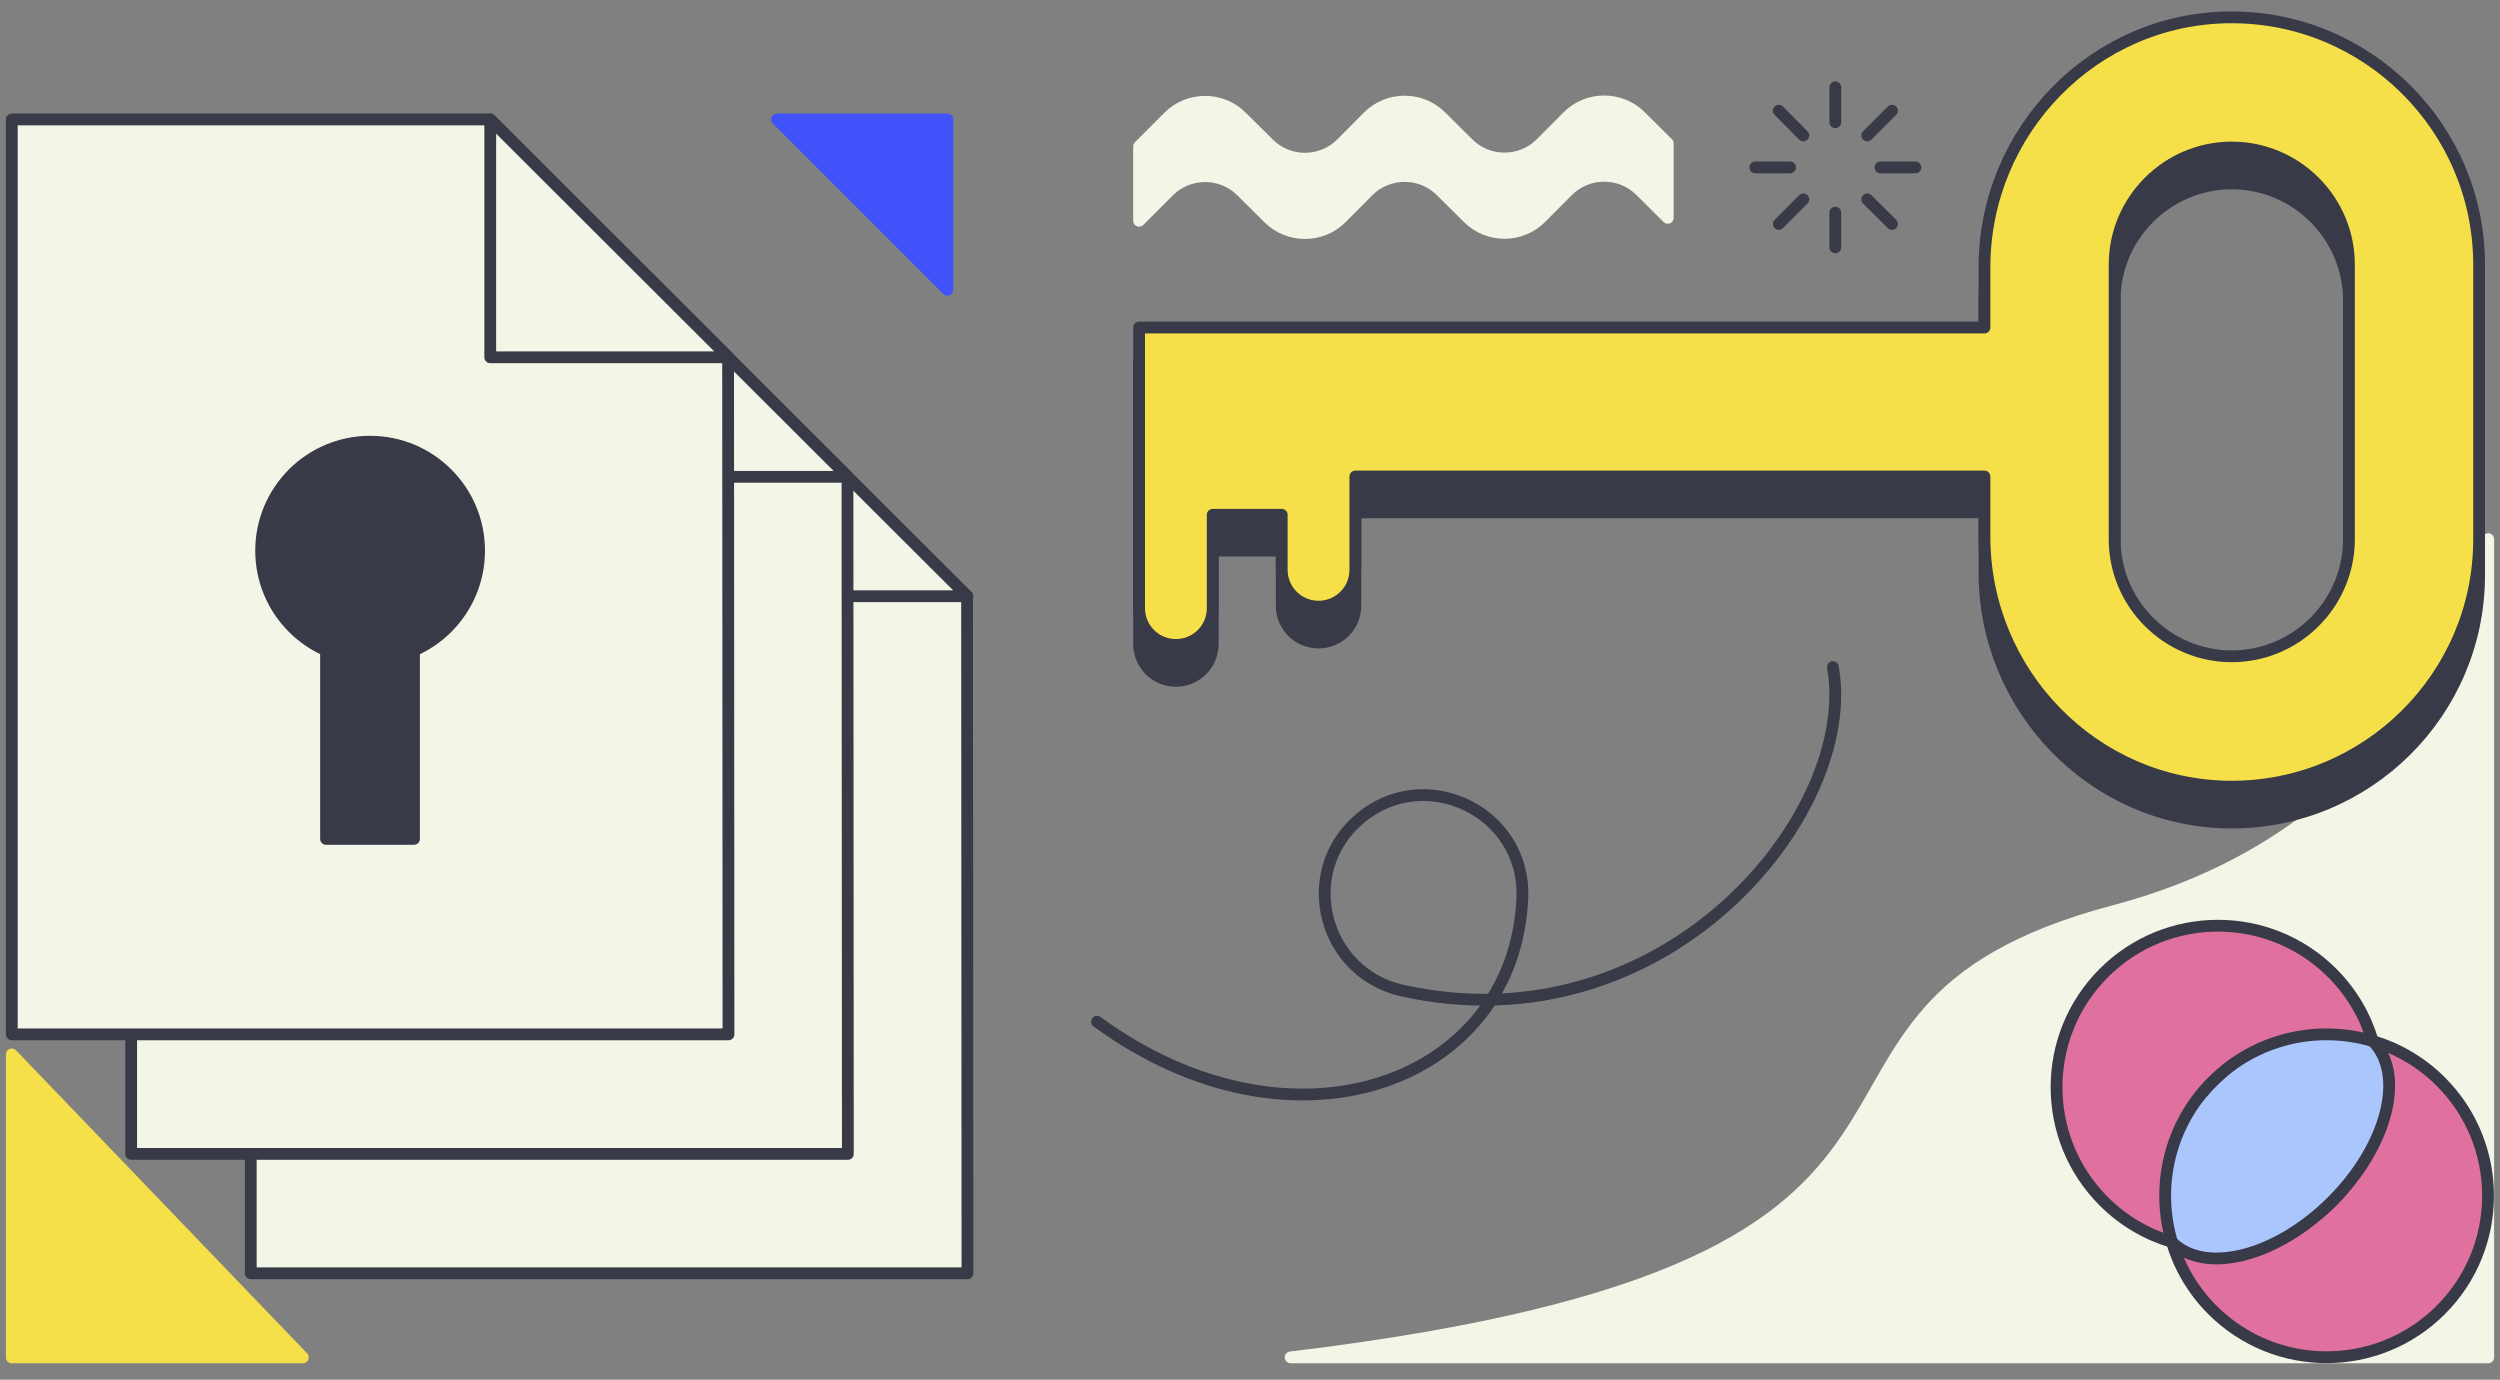 <svg width="212" height="117" viewBox="0 0 212 117" fill="none" xmlns="http://www.w3.org/2000/svg">
<rect x="0" y="0" width="212" height="117" fill="#808080" stroke="none"/>
<path d="M1 89.417V115.105H25.679L1 89.417Z" fill="#F6E049" stroke="#F6E049" stroke-miterlimit="10" stroke-linecap="round" stroke-linejoin="round"/>
<path d="M109.446 115.105H211.001V45.72C211.001 45.72 207.058 69.91 179.32 77.243C145.731 86.121 175.662 107.173 109.446 115.105Z" fill="#F3F6E6" stroke="#F3F6E6" stroke-miterlimit="10" stroke-linejoin="round"/>
<path d="M155.634 7.4V10.365" stroke="#383A48" stroke-miterlimit="10" stroke-linecap="round" stroke-linejoin="round"/>
<path d="M155.634 18.029V20.978" stroke="#383A48" stroke-miterlimit="10" stroke-linecap="round" stroke-linejoin="round"/>
<path d="M148.853 14.197H151.801" stroke="#383A48" stroke-miterlimit="10" stroke-linecap="round" stroke-linejoin="round"/>
<path d="M159.466 14.197H162.43" stroke="#383A48" stroke-miterlimit="10" stroke-linecap="round" stroke-linejoin="round"/>
<path d="M150.84 9.387L152.921 11.485" stroke="#383A48" stroke-miterlimit="10" stroke-linecap="round" stroke-linejoin="round"/>
<path d="M158.344 16.909L160.441 18.991" stroke="#383A48" stroke-miterlimit="10" stroke-linecap="round" stroke-linejoin="round"/>
<path d="M150.84 18.991L152.921 16.909" stroke="#383A48" stroke-miterlimit="10" stroke-linecap="round" stroke-linejoin="round"/>
<path d="M158.344 11.485L160.441 9.387" stroke="#383A48" stroke-miterlimit="10" stroke-linecap="round" stroke-linejoin="round"/>
<path d="M82.04 107.977H21.265V30.408H61.839L82.008 50.561L82.04 107.977Z" fill="#F3F6E6" stroke="#383A48" stroke-miterlimit="10" stroke-linecap="round" stroke-linejoin="round"/>
<path d="M61.839 30.408L82.039 50.561H61.839V30.408Z" fill="#F3F6E6" stroke="#383A48" stroke-miterlimit="10" stroke-linecap="round" stroke-linejoin="round"/>
<path d="M51.651 76.202C56.755 76.202 60.892 72.065 60.892 66.961C60.892 61.858 56.755 57.72 51.651 57.72C46.547 57.72 42.41 61.858 42.41 66.961C42.41 72.065 46.547 76.202 51.651 76.202Z" fill="#383A48" stroke="#383A48" stroke-miterlimit="10" stroke-linecap="round" stroke-linejoin="round"/>
<path d="M55.389 73.426H47.931V91.403H55.389V73.426Z" fill="#383A48" stroke="#383A48" stroke-miterlimit="10" stroke-linecap="round" stroke-linejoin="round"/>
<path d="M71.898 97.853H11.123V20.268H51.697L71.866 40.437L71.898 97.853Z" fill="#F3F6E6" stroke="#383A48" stroke-miterlimit="10" stroke-linecap="round" stroke-linejoin="round"/>
<path d="M51.7 20.268L71.901 40.437H51.7V20.268Z" fill="#F3F6E6" stroke="#383A48" stroke-miterlimit="10" stroke-linecap="round" stroke-linejoin="round"/>
<path d="M41.512 66.062C46.616 66.062 50.753 61.925 50.753 56.821C50.753 51.718 46.616 47.581 41.512 47.581C36.409 47.581 32.272 51.718 32.272 56.821C32.272 61.925 36.409 66.062 41.512 66.062Z" fill="#383A48" stroke="#383A48" stroke-miterlimit="10" stroke-linecap="round" stroke-linejoin="round"/>
<path d="M45.249 63.287H37.79V81.264H45.249V63.287Z" fill="#383A48" stroke="#383A48" stroke-miterlimit="10" stroke-linecap="round" stroke-linejoin="round"/>
<path d="M61.775 87.713H1V10.129H41.574L61.743 30.297L61.775 87.713Z" fill="#F3F6E6" stroke="#383A48" stroke-miterlimit="10" stroke-linecap="round" stroke-linejoin="round"/>
<path d="M41.573 10.128L61.774 30.297H41.573V10.128Z" fill="#F3F6E6" stroke="#383A48" stroke-miterlimit="10" stroke-linecap="round" stroke-linejoin="round"/>
<path d="M31.385 55.938C36.489 55.938 40.626 51.801 40.626 46.697C40.626 41.594 36.489 37.457 31.385 37.457C26.282 37.457 22.145 41.594 22.145 46.697C22.145 51.801 26.282 55.938 31.385 55.938Z" fill="#383A48" stroke="#383A48" stroke-miterlimit="10" stroke-linecap="round" stroke-linejoin="round"/>
<path d="M35.107 53.163H27.648V71.14H35.107V53.163Z" fill="#383A48" stroke="#383A48" stroke-miterlimit="10" stroke-linecap="round" stroke-linejoin="round"/>
<path d="M189.129 4.515C177.554 4.578 168.282 14.15 168.282 25.724V30.818H96.595V54.614C96.595 56.333 97.982 57.736 99.717 57.736C101.436 57.736 102.839 56.348 102.839 54.614V46.697H108.69V51.365C108.69 53.084 110.077 54.487 111.812 54.487C113.531 54.487 114.934 53.1 114.934 51.365V43.449H168.282V48.542C168.282 60.117 177.554 69.673 189.129 69.752C200.751 69.815 210.228 60.385 210.228 48.779V25.488C210.228 13.882 200.751 4.452 189.129 4.515ZM199.19 48.763C199.19 54.235 194.727 58.698 189.255 58.698C183.783 58.698 179.32 54.235 179.32 48.763V25.488C179.32 20.016 183.783 15.553 189.255 15.553C194.727 15.553 199.19 20.016 199.19 25.488V48.763Z" fill="#383A48" stroke="#383A48" stroke-miterlimit="10" stroke-linecap="round" stroke-linejoin="round"/>
<path d="M189.129 1.471C177.554 1.534 168.282 11.106 168.282 22.681V27.774H96.595V51.57C96.595 53.289 97.982 54.693 99.717 54.693C101.436 54.693 102.839 53.305 102.839 51.57V43.654H108.69V48.322C108.69 50.041 110.077 51.444 111.812 51.444C113.531 51.444 114.934 50.056 114.934 48.322V40.406H168.282V45.499C168.282 57.074 177.554 66.63 189.129 66.709C200.751 66.772 210.228 57.342 210.228 45.736V22.444C210.228 10.838 200.751 1.408 189.129 1.471ZM199.19 45.72C199.19 51.192 194.727 55.654 189.255 55.654C183.783 55.654 179.32 51.192 179.32 45.72V22.444C179.32 16.972 183.783 12.51 189.255 12.51C194.727 12.51 199.19 16.972 199.19 22.444V45.72Z" fill="#F6E049" stroke="#383A48" stroke-miterlimit="10" stroke-linecap="round" stroke-linejoin="round"/>
<path d="M93.03 86.641C109.651 98.799 128.448 91.798 129.095 76.139C129.394 68.79 120.737 64.674 115.202 69.516C110.014 74.041 112.222 82.525 118.939 84.008C141.332 88.959 157.653 68.885 155.429 56.569" stroke="#383A48" stroke-miterlimit="10" stroke-linecap="round" stroke-linejoin="round"/>
<path d="M80.335 24.573L65.891 10.129H80.335V24.573Z" fill="#4053FA" stroke="#4053FA" stroke-miterlimit="10" stroke-linecap="round" stroke-linejoin="round"/>
<path d="M206.977 91.719C212.323 97.065 212.323 105.738 206.977 111.084C201.631 116.429 192.958 116.429 187.613 111.084C185.941 109.412 184.806 107.425 184.175 105.312C188.843 106.7 194.094 105.549 197.768 101.874C201.442 98.2 202.593 92.933 201.206 88.281C203.319 88.912 205.321 90.063 206.977 91.719Z" fill="#E0719E" stroke="#383A48" stroke-miterlimit="10" stroke-linecap="round" stroke-linejoin="round"/>
<path d="M197.76 101.876C202.465 97.171 204.007 91.085 201.205 88.283C198.403 85.481 192.318 87.024 187.613 91.729C182.908 96.434 181.365 102.519 184.167 105.321C186.969 108.123 193.055 106.581 197.76 101.876Z" fill="#AAC6FC" stroke="#383A48" stroke-miterlimit="10" stroke-linecap="round" stroke-linejoin="round"/>
<path d="M197.769 82.51C199.44 84.181 200.576 86.168 201.206 88.281C196.539 86.894 191.287 88.045 187.613 91.719C183.939 95.393 182.788 100.66 184.175 105.312C182.062 104.681 180.075 103.546 178.404 101.874C173.058 96.528 173.058 87.855 178.404 82.51C183.75 77.164 192.423 77.164 197.769 82.51Z" fill="#E0719E" stroke="#383A48" stroke-miterlimit="10" stroke-linecap="round" stroke-linejoin="round"/>
<path d="M96.595 12.415L99.102 9.908C100.805 8.205 103.581 8.205 105.284 9.908L107.57 12.178C109.273 13.882 112.049 13.882 113.752 12.178L116.022 9.892C117.726 8.189 120.501 8.189 122.204 9.892L124.491 12.163C126.194 13.866 128.969 13.866 130.672 12.163L132.943 9.876C134.646 8.173 137.421 8.173 139.125 9.876L141.427 12.163V18.471L139.125 16.184C137.421 14.481 134.646 14.481 132.943 16.184L130.672 18.471C128.969 20.174 126.194 20.174 124.491 18.471L122.204 16.2C120.501 14.497 117.726 14.497 116.022 16.2L113.752 18.486C112.049 20.189 109.273 20.189 107.57 18.486L105.284 16.215C103.581 14.512 100.805 14.512 99.102 16.215L96.595 18.723V12.415Z" fill="#F3F6E6" stroke="#F3F6E6" stroke-miterlimit="10" stroke-linejoin="round"/>
</svg>
